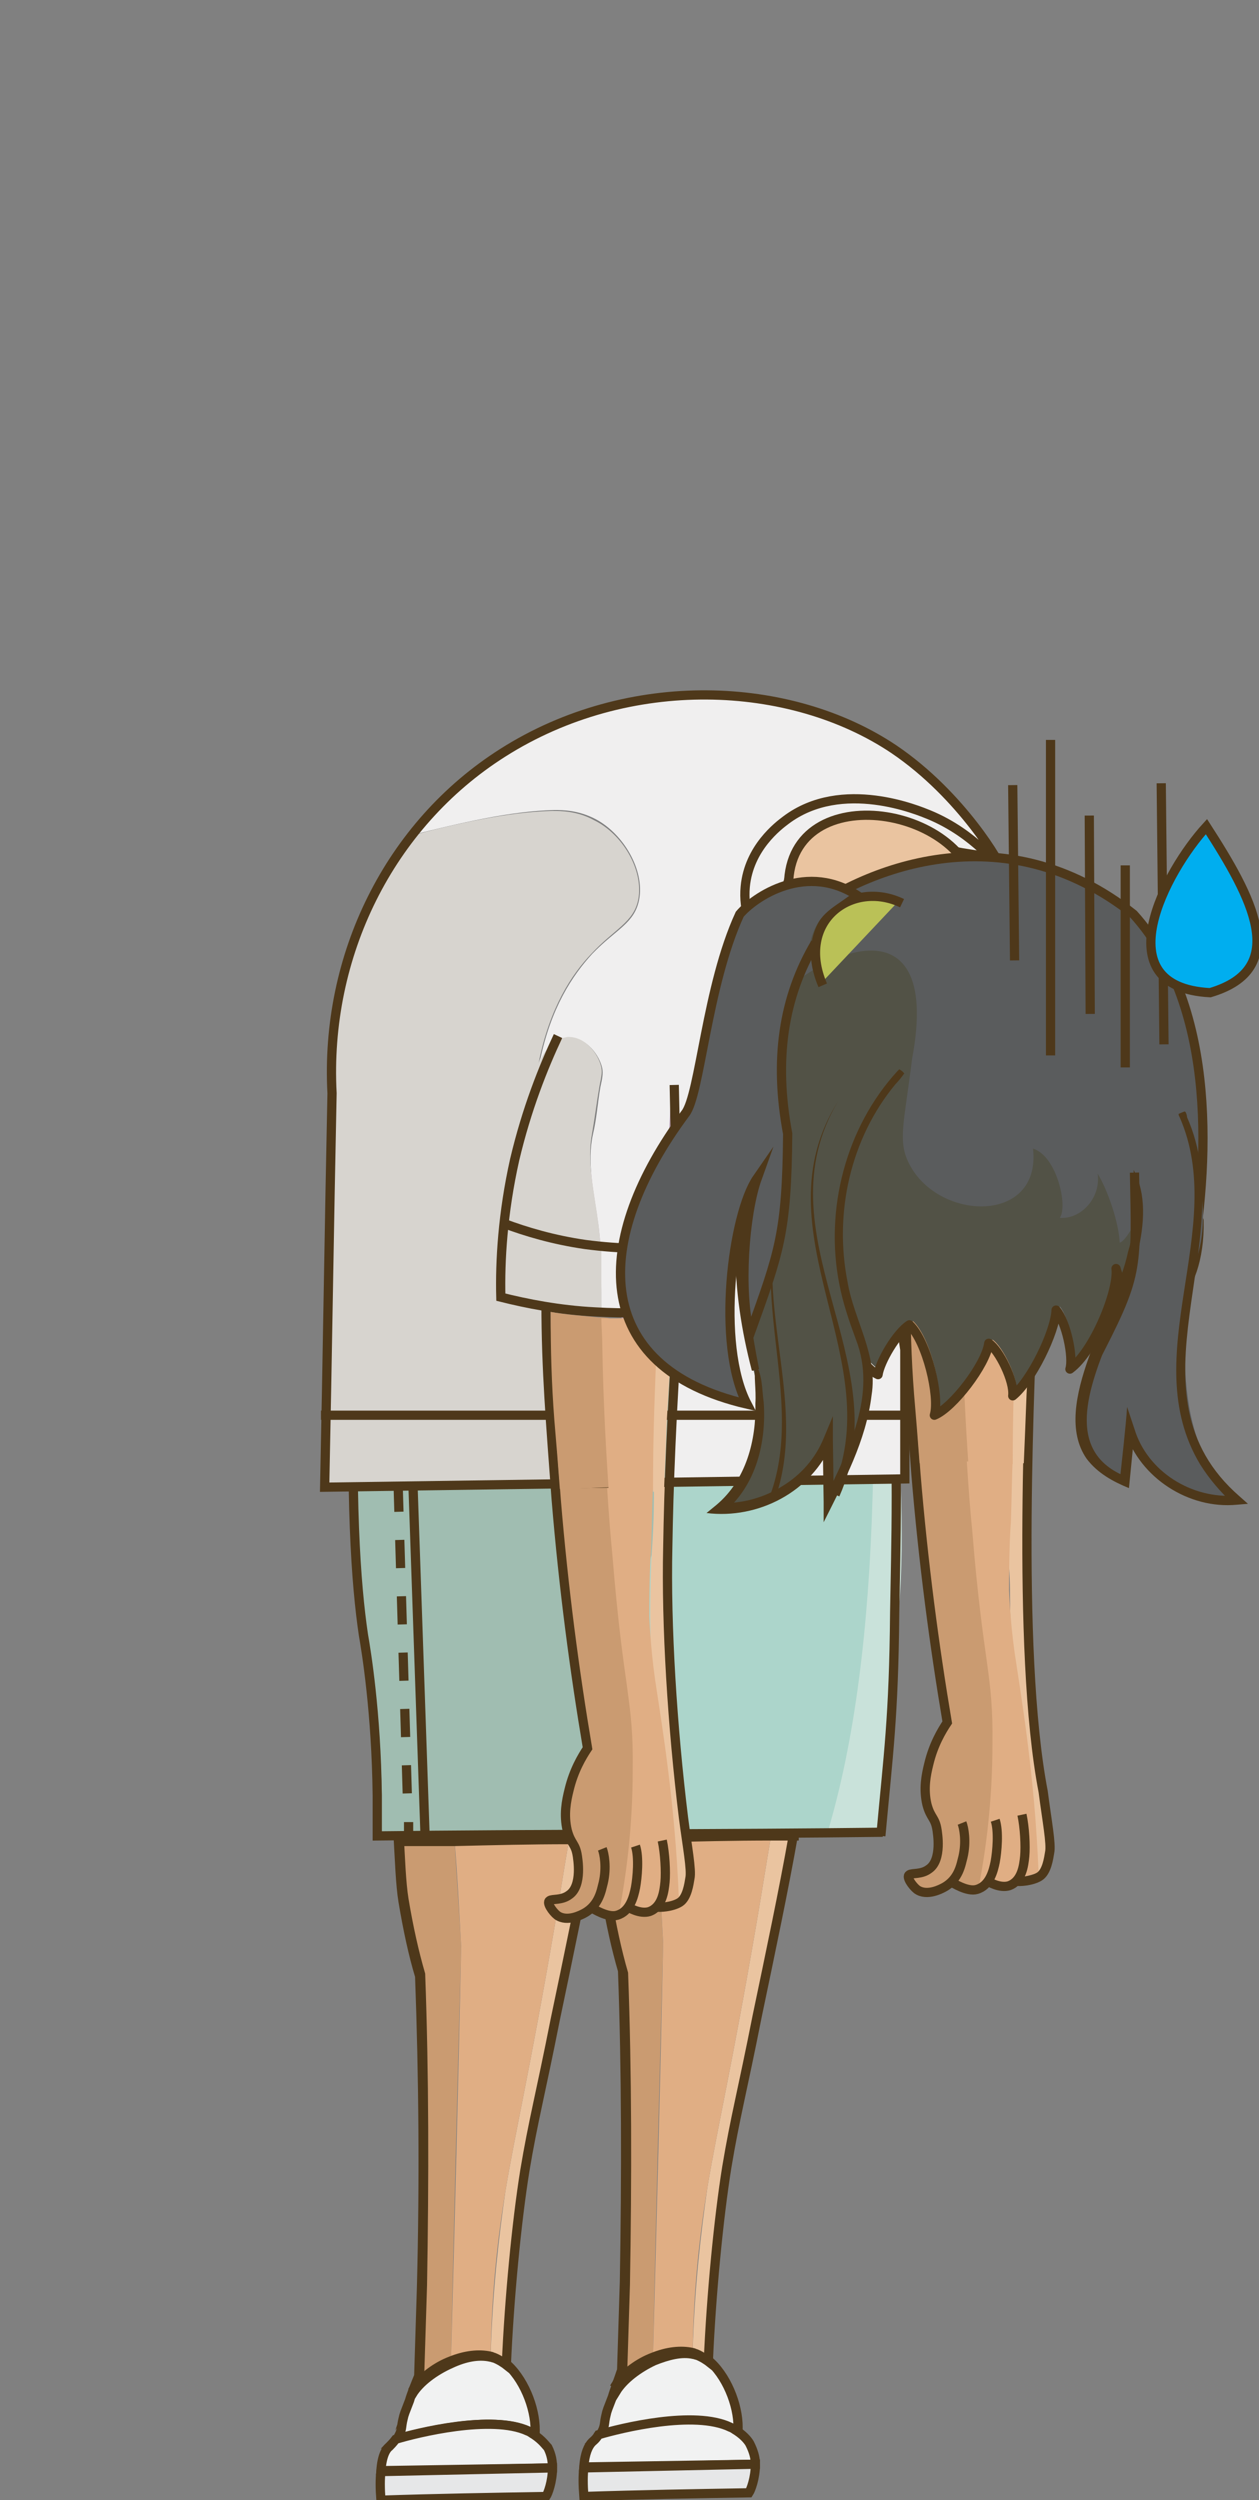 <?xml version="1.0" encoding="utf-8"?>
<!-- Generator: Adobe Illustrator 27.1.1, SVG Export Plug-In . SVG Version: 6.00 Build 0)  -->
<svg version="1.1" id="Layer_2_00000064320077428488294960000000705740171181271982_"
	 xmlns="http://www.w3.org/2000/svg" xmlns:xlink="http://www.w3.org/1999/xlink" x="0px" y="0px" viewBox="0 0 136.5 271"
	 style="enable-background:new 0 0 136.5 271;" xml:space="preserve">
<rect x="0" y="0" width="136.5" height="271" fill="#808080" stroke="none"/>
<style type="text/css">
	.st0{fill:#CA9B71;}
	.st1{fill:#EAC4A0;}
	.st2{fill:#E0AE84;}
	.st3{fill:none;stroke:#4E381A;stroke-miterlimit:10;}
	.st4{fill:#A0BDB1;}
	.st5{fill:#ACD5CB;}
	.st6{fill:#C9E2DA;}
	.st7{fill:none;stroke:#4E381A;stroke-miterlimit:10;stroke-dasharray:0,0,3.054,3.054;}
	.st8{fill:none;stroke:#4E381A;stroke-miterlimit:10;stroke-dasharray:0,3;}
	.st9{fill:#F1F2F2;stroke:#4E381A;stroke-miterlimit:10;}
	.st10{fill:#E6E7E8;stroke:#4E381A;stroke-miterlimit:10;}
	.st11{fill:#BAA2B9;}
	.st12{fill:#D7D4CF;}
	.st13{fill:#F0EFEF;}
	.st14{fill:#EAC4A0;stroke:#4E381A;stroke-miterlimit:10;}
	.st15{fill:#525246;}
	.st16{fill:#5A5C5D;}
	.st17{fill:none;stroke:#4E381A;stroke-linecap:round;stroke-linejoin:round;}
	.st18{fill:#BAC157;}
	.st19{fill:none;stroke:#4E381A;stroke-width:1.001;stroke-miterlimit:10;}
	.st20{fill:#4E381A;}
	.st21{fill:#00AEEF;stroke:#4E381A;stroke-miterlimit:10;}
</style>
<g>
	<path class="st0" d="M107.7,189.1c0,6.2-0.8,11.5-1.5,15.6c-0.2,0.1-0.4,0.2-0.6,0.3c-0.9,0.3-2.2-0.4-2.8-0.8
		c-0.2,0.2-0.5,0.4-0.7,0.5c-0.2,0.1-1.9,1-2.9,0.2c-0.5-0.4-1.2-1.4-0.8-1.6c0.3-0.2,1.3,0,2.1-0.6c1.4-1,0.9-4,0.9-4.2
		c-0.3-1.4-0.8-1.4-1.1-2.8c-0.4-1.7-0.1-3.1,0.2-4.4c0.5-2.1,1.4-3.6,2-4.5c-1.4-8.3-2.6-17.3-3.4-27c0-0.6-0.1-1.1-0.1-1.7
		c2,0,4.1-0.1,6.1-0.1c0.2,3.2,0.4,5.8,0.6,7.7C106.8,180.7,107.8,181.4,107.7,189.1L107.7,189.1z"/>
	<path class="st1" d="M113.5,200.9c-0.1,0.6-0.1,2-0.8,2.6c-1.7-11-2.8-19.6-3-24.1c-0.2-3.6-0.2-7-0.2-7c0-3.5-0.6-6.5-0.5-7.7
		c0.2-3.2,0-4.5,0.9-6.7c0.4,0,0.9,0,1.3,0c-0.1,2.6-0.2,4.9-0.2,7.1c-0.2,8.5,0.5,19.5,1.7,29.3C113.1,197.4,113.7,200,113.5,200.9
		z"/>
	<path class="st2" d="M112.6,203c0,0-1.8,0.5-1.9,0.5c-0.7,0.5-0.4,0.5-0.8,0.5l0,0c-0.2,0.3-0.5,0.5-0.9,0.6
		c-0.9,0.3-1.9-0.2-2.4-0.5c-0.1,0.2-0.3,0.4-0.5,0.5c0.8-4.1,1.5-9.4,1.5-15.6c0.1-7.7-1-8.4-2.2-23.2c-0.2-1.9-0.4-4.6-0.6-7.7
		c1.7,0,3.3,0,5-0.1c-0.1,2.5-0.1,3.8-0.2,7c-0.1,1.2-0.2,3.8-0.2,7.4c0,0,0.1,3.1,0.6,6.7C110.7,183.8,112.2,192.5,112.6,203z"/>
	<path class="st3" d="M98.2,138.5c0,7.2,0.5,13,1.1,21.2c0.8,9.7,2,18.7,3.4,27c-0.6,0.9-1.5,2.4-2,4.5c-0.3,1.2-0.6,2.7-0.2,4.4
		c0.4,1.5,0.9,1.4,1.1,2.8c0,0.1,0.6,3.2-0.9,4.2c-0.8,0.6-1.8,0.4-2.1,0.6c-0.4,0.2,0.3,1.2,0.8,1.6c1.1,0.8,2.7-0.1,2.9-0.2
		c1.7-0.9,1.9-2.6,2.1-3.3c0.4-1.7,0.1-3.2-0.1-3.7"/>
	<path class="st3" d="M112,139.9c-0.2,8.5-1.9,38.7,1.1,54.3c0.4,3.1,0.9,5.7,0.7,6.6c-0.1,0.6-0.3,2.1-1.1,2.6
		c-0.8,0.5-2.2,0.6-2.6,0.5"/>
	<path class="st3" d="M110.8,196.7c0.3,1.4,0.4,3.4,0.3,4.5c-0.1,1-0.3,2.7-1.7,3.2c-1,0.3-2.2-0.4-2.5-0.6"/>
	<path class="st3" d="M107.9,197.3c0.4,1.2,0.2,3.4,0,4.5c-0.2,1-0.6,2.6-2,3c-1,0.3-2.6-0.7-2.9-0.9"/>
	<path class="st0" d="M105.8,158.4c-2,0-4,0.2-6.1,0.2c-0.2-2.7-0.4-5.2-0.6-7.5c-0.3-3.9-0.4-7.6-0.4-11.7c1.6,0.3,3.3,0.4,5.2,0.6
		c0.3,0,0.8,0,1.2,0.1c0,0.8,0,1.6,0,2.6C105.2,148.6,105.5,154,105.8,158.4z"/>
	<path class="st2" d="M110.6,140c-0.1,2.6-0.2,5.7-0.3,8.4c-0.2,5.4-0.3,8.2-0.3,10.3c-1.7,0-3.3,0-5,0.1c-0.3-4.4-0.6-9.8-0.7-15.8
		c0-0.9-0.1-2.2-0.1-2.9C106.5,140.1,108.7,140.1,110.6,140z"/>
	<path class="st1" d="M112,139.9c-0.3,4.2-0.5,7.9-0.7,11.2c-0.1,2.6-0.2,5.3-0.3,7.5c-0.5,0-0.7,0.3-1.2,0.3c0-2,0-5.4,0.2-10.8
		c0.1-2.7,0.2-5.5,0.3-8.1C110.9,140,111.5,140,112,139.9z"/>
</g>
<g id="Layer_1-2_00000064320724258335486960000003692155489423849353_">
	<g>
		<g>
			<path class="st4" d="M74.3,145.2c-5.8,0-11.6-0.1-17.4-0.1h-0.2c-4.1,0-8.2-0.1-12.4-0.1l0.4,12.5v0.3l1,30.3v0.1l0.4,10.7v0.1
				v0.2c0.9,0,1.8,0,2.6,0c4,0,8.2-0.1,12.4-0.1c2.3,0,4.6,0,6.9-0.1c0.3,0,0.6,0,0.9,0v-0.1v-0.1c-2-15.6-0.3-24.6,1.7-30
				c0.5-1.3,2-4.9,2.9-10.1C74.6,153.2,74.5,148.5,74.3,145.2L74.3,145.2z M47.6,151.3v-0.2c0-0.7,0-1.3,0-1.8c2.3,0,4,0,6.2,0H54
				c-0.2,0.6-0.4,1.2-0.7,1.8c0,0.1-0.1,0.2-0.1,0.2c-0.6,1.3-1.6,2.7-3,3.8c-0.8,0.7-1.7,1.2-2.5,1.6c0-0.1,0-0.2,0-0.3
				C47.6,155,47.6,153,47.6,151.3L47.6,151.3z"/>
			<path class="st4" d="M53.9,149.3c-0.2,0.6-0.5,1.3-0.8,2h-5.5c0-0.8,0-1.5,0-2C49.9,149.3,51.6,149.3,53.9,149.3z"/>
			<path class="st4" d="M53.1,151.3c-0.6,1.3-1.6,2.7-3,3.8c-0.8,0.7-1.7,1.2-2.5,1.6c0-1.5-0.1-3.6-0.1-5.5
				C47.6,151.3,53.1,151.3,53.1,151.3z"/>
			<path class="st4" d="M46.3,198.8c-0.9,0-1.8,0-2.6,0c-0.8,0-1.5,0-2.3,0c0-1,0-2.5,0-4.3c-0.2-9-1.8-15.6-2.2-17.3
				c-1.2-5.3-1.2-14.6-0.3-32.1c2.1,0,3,0,5.1,0L46.3,198.8z"/>
			<path class="st5" d="M94.7,162.4c-0.5,14.1-0.2,26.2-3.2,36.2l0,0c-0.5,0-1.1,0-1.7,0c-0.2,0-0.4,0-0.6,0
				c-5.8,0.1-13.5,0.2-19.2,0.3h-1.1v-0.1v-0.1c-2-15.6-0.3-24.6,1.7-30c0.5-1.3,2-4.9,2.9-10.1c1-5.4,0.9-10.1,0.6-13.4
				c6.7,0,13.4,0.1,20,0.1C94.7,150.6,94.9,156.3,94.7,162.4z"/>
			<path class="st6" d="M97.3,175.7c-1.1,8.7-0.5,15.7-2.3,22.8c-0.9,0-4.4,0.2-5.3,0.2c3-10,4.5-22.3,4.9-36.4
				c0.2-6.1,0-11.8-0.4-17c0.8,0,1.7,0,2.5,0C97.7,157.6,98.2,168.6,97.3,175.7z"/>
			<path class="st3" d="M95.5,199c0.8-8.8,1.4-12.8,1.5-24.2c0.1-6.5,0.5-17.5-0.4-29.7c-19.3-0.1-38.7-0.2-58.1-0.3
				c-0.6,17.7,0.1,27,0.9,32.4c0.3,1.7,1.4,8.4,1.5,17.4c0,1.9,0,3.4,0,4.4c15.7-0.2,39.1-0.2,54.8-0.4"/>
			<line class="st3" x1="44.2" y1="144.3" x2="46.1" y2="199.4"/>
			<g>
				<line class="st3" x1="42.7" y1="144.1" x2="42.7" y2="145.6"/>
				<line class="st7" x1="42.8" y1="148.6" x2="44.2" y2="195.9"/>
				<line class="st3" x1="44.3" y1="197.5" x2="44.3" y2="199"/>
			</g>
			<path class="st8" d="M45.1,160.6c1.4-0.3,5.1-1.3,8.1-4.8c4.2-4.9,3.6-10.8,3.5-11.7"/>
			<path class="st3" d="M44.2,157.6c1.3-0.2,3.6-0.9,5.8-2.7c4.2-3.6,4.4-8.8,4.4-9.7"/>
			<path class="st3" d="M47.5,156.8c-0.1-2.2-0.1-5.6-0.2-7.7c2.5,0,4.3,0,6.7,0"/>
			<line class="st3" x1="47" y1="151.1" x2="53.4" y2="151.1"/>
		</g>
		<g>
			<g>
				<path class="st0" d="M50,211.1c-0.4,14.9-0.8,29.9-1.1,44.8c0,0.1,0,0.3,0,0.4c-1.7,0.8-3.3,2-4.2,3.3c0.1-0.3,0.2-0.6,0.3-0.9
					c0.1-0.3,0.2-0.7,0.4-1.1c0.1-3.2,0.2-6.4,0.3-9.6c0.3-11.6,0.2-22.8-0.2-33.7c-0.7-2.4-1.3-5.1-1.8-8.1
					c-0.3-1.8-0.4-4.8-0.5-6.5c1.2,0,2.3,0,3.5,0c0.9,0,1.8,0,2.6,0C49.5,203.4,49.8,207.2,50,211.1z"/>
				<path class="st1" d="M64.3,199.4c-1,5.7-2.5,12.9-3.9,19.7c-1.6,8.1-2.4,11-3.3,16.4c-0.9,5.6-1.7,13.9-2,20.9v0.1
					c-0.5-0.4-0.9-0.7-1.5-0.9c-0.1,0-0.3-0.1-0.4-0.1c0-0.1,0-0.2,0-0.2c0.2-7,0.9-13,1.6-17.8c1.1-6.6,2.6-12.8,5.3-28.5
					c0.6-3.5,1.1-6.7,1.6-9.6c0.8,0,1.6,0,2.4,0C64.1,199.4,64.3,199.4,64.3,199.4z"/>
				<path class="st2" d="M61.7,199.4c-0.5,2.9-1,6.1-1.6,9.6c-2.7,15.7-4.2,21.9-5.3,28.5c-0.8,4.8-1.5,10.8-1.6,17.8
					c0,0.1,0,0.2,0,0.2c-1.3-0.3-2.8,0-4.3,0.7c0-0.1,0-0.3,0-0.4c0.4-15,0.8-29.9,1.1-44.8c-0.2-3.8-0.4-7.6-0.7-11.4
					C53.4,199.6,57.6,199.5,61.7,199.4z"/>
				<path class="st3" d="M57.9,264c0,0.1,0,0.1,0,0.2 M44.7,259.2c0.1-0.2,0.2-0.3,0.3-0.5c0.9-1.1,2.3-2.2,3.9-2.8
					c1.5-0.6,3-0.8,4.3-0.5c0.1,0,0.2,0.1,0.3,0.1c0.5,0.2,1,0.5,1.5,0.9l0.1,0.1 M41.3,267.9H41 M60.2,267.5h-0.3 M43,199.4
					L43,199.4 M42.9,264.5c-0.2,0.1-0.3,0.1-0.4,0.1"/>
				<path class="st9" d="M64.1,199.2c0,0.1,0,0.2,0,0.2c-0.8,0-1.6,0-2.4,0c-4.1,0-8.2,0.1-12.4,0.2c-0.9,0-1.8,0-2.6,0
					c-1.2,0-2.4,0-3.5,0c0.1,1.7,0.2,4.7,0.5,6.5c0.5,3,1.1,5.8,1.8,8.1c0.4,10.9,0.5,22.1,0.2,33.7c-0.1,3.2-0.2,6.4-0.3,9.6
					c-0.1,0.4-0.3,0.8-0.4,1.1c-0.1,0.3-0.2,0.6-0.3,0.9c0.8-1.3,2.4-2.5,4.2-3.3c1.5-0.7,3-1,4.3-0.7c0.1,0,0.3,0.1,0.4,0.1
					c0.5,0.2,1,0.5,1.5,0.9v-0.1c1.9,1.8,3.1,5.1,2.9,7.5c-0.2-0.1-0.5-0.3-0.7-0.4c-3.9-1.8-11.9,0.2-14.3,0.9
					c0.1-0.1,0.2-0.3,0.3-0.5c0.3-0.6,0.2-0.9,0.4-1.7c0.1-0.5,0.2-0.7,0.7-2c0.2-0.7,0.6-1.7,1.1-2.9c0.1-3.2,0.2-6.3,0.3-9.6
					c0.2-11.6,0.2-22.8-0.2-33.7c-0.7-2.4-1.3-5.1-1.8-8.1c-0.3-1.8-0.4-4.8-0.5-6.5C50,199.4,57.2,199.2,64.1,199.2z"/>
				<path class="st9" d="M59.9,267.5l-18.6,0.3c0.1-1.5,0.5-2.3,0.9-2.6c0.1-0.1,0.4-0.4,0.7-0.8l0,0c2.3-0.7,10.4-2.7,14.3-0.9
					c0.3,0.1,0.5,0.3,0.7,0.4c0.9,0.6,1.3,1.2,1.5,1.4C59.8,266.1,59.9,266.8,59.9,267.5z"/>
				<path class="st10" d="M59.9,267.5c0,1.5-0.5,2.8-0.7,3.1c-6,0.1-11.9,0.2-17.9,0.4c-0.1-1.3-0.1-2.3,0-3.1L59.9,267.5z"/>
				<path class="st3" d="M42.9,199.4H43"/>
				<path class="st3" d="M64.1,199.4c-1,5.7-2.5,12.8-3.9,19.5c-1.6,8.1-2.4,11-3.3,16.4c-0.9,5.6-1.7,14-2,21v0.1"/>
			</g>
			<g>
				<path class="st0" d="M71.9,210.7c-0.4,14.9-0.8,29.9-1.1,44.8c0,0.1,0,0.3,0,0.4c-1.7,0.8-3.3,2-4.1,3.3
					c0.1-0.3,0.2-0.6,0.3-0.9s0.2-0.7,0.4-1.1c0.1-3.2,0.2-6.3,0.3-9.6c0.3-11.6,0.2-22.8-0.2-33.7c-0.7-2.4-1.3-5.1-1.8-8.2
					c-0.3-1.8-0.4-4.8-0.5-6.5c1.2,0,2.4,0,3.5,0c0.9,0,1.8,0,2.6,0C71.5,203,71.7,206.8,71.9,210.7z"/>
				<path class="st1" d="M86.2,199c-1,5.7-2.6,12.9-3.9,19.7c-1.6,8.1-2.4,11-3.3,16.4c-0.9,5.6-1.7,13.9-2,20.9v0.1
					c-0.5-0.4-0.9-0.7-1.5-0.9c-0.1,0-0.3-0.1-0.4-0.1c0-0.1,0-0.2,0-0.2c0.2-7,0.9-13,1.6-17.8c1.1-6.6,2.6-12.8,5.3-28.5
					c0.6-3.5,1.1-6.7,1.6-9.6c0.8,0,1.6,0,2.4,0C86,199,86.2,199,86.2,199z"/>
				<path class="st2" d="M83.6,199c-0.5,2.9-1,6.1-1.6,9.6c-2.7,15.7-4.2,21.9-5.3,28.5c-0.8,4.8-1.5,10.8-1.6,17.8
					c0,0.1,0,0.1,0,0.2c-1.3-0.3-2.8,0-4.3,0.7c0-0.1,0-0.3,0-0.4c0.4-15,0.8-29.9,1.1-44.8c-0.2-3.8-0.4-7.6-0.7-11.4
					C75.4,199.2,79.6,199.1,83.6,199L83.6,199z"/>
				<path class="st3" d="M79.9,263.6c0,0.1,0,0.1,0,0.2 M66.6,258.8c0.1-0.2,0.2-0.3,0.3-0.5c0.9-1.1,2.3-2.2,3.9-2.8
					c1.5-0.6,3-0.8,4.3-0.5c0.1,0,0.2,0.1,0.3,0.1c0.5,0.2,1,0.5,1.4,0.9c0,0,0.1,0.1,0.2,0.1 M63.3,267.5H63 M82.2,267.1h-0.3
					 M65,199.1L65,199.1c0-0.1,0-0.2,0-0.2 M64.8,264.1c-0.2,0.1-0.3,0.1-0.4,0.1"/>
				<path class="st9" d="M86.1,198.8c0,0.1,0,0.2,0,0.2c-0.8,0-1.6,0-2.4,0c-4.1,0-8.2,0.1-12.3,0.2c-0.9,0-1.8,0-2.6,0
					c-1.2,0-2.4,0-3.5,0c0.1,1.6,0.2,4.7,0.5,6.5c0.5,3,1.1,5.8,1.8,8.2c0.4,10.9,0.4,22.1,0.2,33.7c-0.1,3.2-0.2,6.4-0.3,9.6
					c-0.1,0.4-0.3,0.8-0.4,1.1c-0.1,0.3-0.2,0.6-0.3,0.9c0.8-1.3,2.4-2.5,4.1-3.3c1.5-0.6,3-1,4.3-0.7c0.1,0,0.3,0.1,0.4,0.1
					c0.5,0.2,1,0.5,1.5,0.9v-0.1c1.9,1.8,3.1,5.1,2.9,7.5c-0.2-0.1-0.5-0.3-0.7-0.4c-3.9-1.8-11.9,0.2-14.3,0.8
					c0.1-0.1,0.2-0.3,0.3-0.5c0.3-0.6,0.2-0.9,0.4-1.7c0.1-0.5,0.2-0.7,0.7-2c0.2-0.7,0.6-1.7,1-2.9c0.1-3.2,0.2-6.4,0.3-9.6
					c0.2-11.6,0.2-22.8-0.2-33.7c-0.7-2.4-1.3-5.1-1.8-8.1c-0.3-1.8-0.4-4.7-0.5-6.4c0.3,0,0.6,0,0.9,0h1.1
					C72.5,199.1,80.3,198.9,86.1,198.8L86.1,198.8z"/>
				<path class="st9" d="M81.9,267.1l-18.6,0.3c0.1-1.5,0.5-2.3,0.9-2.7c0.1-0.1,0.4-0.3,0.7-0.8c2.4-0.7,10.4-2.7,14.3-0.8
					c0.3,0.1,0.5,0.3,0.7,0.4c0.9,0.6,1.3,1.2,1.4,1.4C81.7,265.7,81.9,266.4,81.9,267.1z"/>
				<path class="st10" d="M81.9,267.1c0,1.5-0.5,2.8-0.7,3.1c-6,0.1-11.9,0.2-17.9,0.4c-0.1-1.3-0.1-2.3,0-3.1L81.9,267.1z"/>
				<path class="st3" d="M64.8,199h1c5.1,0,10.4-0.2,15.5-0.2h0.6c0.7,0,1.5,0,2.2,0c0.2,0,0.4,0,0.6,0H86l0,0"/>
				<path class="st3" d="M86,199c-1,5.7-2.5,12.8-3.9,19.5c-1.6,8.1-2.4,11-3.3,16.4c-0.9,5.6-1.7,14-2,21v0.1"/>
			</g>
		</g>
		<g>
			<g>
				<path class="st11" d="M70,115.4c-6.2,1.8-9.7,23.3-0.8,29c3,1.9,7.6,2.1,10.5,0c6.3-4.6,4.2-20.3-4-26.7
					C74.2,116.5,72.1,114.8,70,115.4z"/>
				<path class="st12" d="M69.2,97.5c-0.5,2.5-2.6,3.2-5.1,5.9c-2.1,2.2-4.5,5.8-5.7,11.8c0.3-0.9,0.8-1.6,1.5-2.1
					c-1.6,3.3-3.3,7.7-4.4,12.9c-0.5,2.4-0.9,4.8-1.2,6.9l0,0c-0.3,3-0.4,5.7-0.4,8c1.5,0.4,3.1,0.7,4.9,1c0,4.1,0.2,7.8,0.4,11.7
					H35c0.2-11.6,0.4-23.2,0.6-34.9c-0.5-10.4,2.7-20.4,8.9-28.1c4.8-1.3,10.6-2.6,15.4-2.7c0.9,0,2.7,0,4.5,1
					C67.5,90.4,69.8,94.3,69.2,97.5L69.2,97.5z"/>
				<path class="st12" d="M59.8,161c-8.3,0.1-16.6,0.2-25,0.4c0.1-2.6,0.1-5.2,0.1-7.8h24.3C59.4,155.9,59.6,158.3,59.8,161
					L59.8,161z"/>
				<path class="st13" d="M107.8,93.4c-0.2-0.1-0.5-0.2-0.8-0.3l0,0c-1.2-1.3-3.4-3.3-6.6-4.7c-1-0.4-9.5-4-15.5,0.6
					c-0.7,0.6-4,3-4.4,7.2c-0.5,5.3,3.8,8.8,4.2,9.1c1,0.8,2,1.6,2.9,2.4c1.7,1.4,3.4,2.8,5,4.2c1.7,11.5,3.4,23,5.1,34.5v7.2H72.6
					c0.2-3.3,0.4-7,0.7-11.2l0,0c0-0.2,0-0.4,0-0.5l0,0c0-2.2-0.1-4.3-0.1-6.5c-0.1-5.8-0.2-11.6-0.4-17.5
					c-0.2,3.1-0.5,9.7-0.9,17.6c-2,0.1-4.3,0.2-6.8-0.1c0-0.8-0.1-1.6-0.2-2.5c-0.5-3.7-1.3-6.9-0.6-10c0.4-1.7,0.5-3.4,0.8-5.1
					c0.2-0.9,0.3-1.4,0.2-2c-0.3-1.4-1.7-3.4-3.7-3.3c-0.6,0-1.2,0.2-1.6,0.6c-0.7,0.5-1.2,1.2-1.5,2.1c1.2-6,3.6-9.5,5.7-11.8
					c2.6-2.7,4.6-3.3,5.1-5.9c0.6-3.2-1.7-7.1-4.7-8.7c-1.9-1-3.6-1-4.5-1c-4.8,0.1-10.6,1.5-15.4,2.7c2.7-3.4,6-6.4,9.7-8.8
					c13.4-8.6,31-7.9,42.2-0.3C102.6,85.4,106.7,91.3,107.8,93.4z"/>
				<path class="st13" d="M71.9,135.4c-0.1,2.3-0.1,4.9-0.2,7.3c-1.9,0.1-4.2-0.1-6.5-0.2c0-3.8,0-5.4-0.1-7.2
					C67.6,135.5,69.9,135.5,71.9,135.4z"/>
				<path class="st13" d="M97.8,153.6v6.8l-25.5,0.4c0.1-2.2,0.2-4.6,0.3-7.2C72.6,153.6,97.8,153.6,97.8,153.6z"/>
				<path class="st13" d="M107,93.1c-1.6-0.4-4.4-0.5-6-1.5c-3.5-2.1-8.3-2.4-11.9-0.2c-1.1,0.7-3.5,2.1-4,4.5
					c-0.4,2.2,1.3,2.8,2.1,7.6c0.3,1.8,0.7,2.8,0.5,4.1c-1-0.8-1.9-1.6-2.9-2.4c-0.4-0.3-4.7-3.8-4.2-9.1c0.4-4.2,3.6-6.6,4.4-7.2
					c6.1-4.6,14.5-1,15.5-0.6C103.6,89.8,105.8,91.8,107,93.1L107,93.1z"/>
				<path class="st0" d="M68.7,191.9c0,6.2-0.8,11.5-1.5,15.6c-0.2,0.1-0.4,0.2-0.6,0.3c-0.9,0.3-2.2-0.4-2.8-0.8
					c-0.2,0.2-0.5,0.4-0.7,0.5s-1.9,1-2.9,0.2c-0.5-0.4-1.2-1.4-0.8-1.6c0.3-0.2,1.3,0,2.1-0.6c1.4-1,0.9-4,0.9-4.2
					c-0.3-1.4-0.8-1.4-1.1-2.8c-0.4-1.7-0.1-3.1,0.2-4.4c0.5-2.1,1.4-3.6,2-4.5c-1.4-8.3-2.6-17.3-3.4-27c0-0.6-0.1-1.1-0.1-1.7
					c2,0,4.1-0.1,6.1-0.1c0.2,3.2,0.4,5.8,0.6,7.7C67.8,183.5,68.8,184.2,68.7,191.9L68.7,191.9z"/>
				<path class="st1" d="M74.5,203.7c-0.1,0.6-0.1,2-0.8,2.6c-1.7-11-2.8-19.6-3-24.1c-0.2-3.6-0.2-7-0.2-7c0-3.5,0.1-6.2,0.2-7.4
					c0.2-3.2,0.2-4.5,0.2-7c0.4,0,0.9,0,1.3,0c-0.1,2.6-0.2,4.9-0.2,7.1c-0.2,8.5,0.5,19.5,1.7,29.3
					C74.1,200.2,74.7,202.8,74.5,203.7z"/>
				<path class="st2" d="M73.6,205.8c0,0-1.8,0.5-1.9,0.5c-0.7,0.5-0.4,0.5-0.8,0.5l0,0c-0.2,0.3-0.5,0.5-0.9,0.6
					c-0.9,0.3-1.9-0.2-2.4-0.5c-0.1,0.2-0.3,0.4-0.5,0.5c0.8-4.1,1.5-9.4,1.5-15.6c0.1-7.7-1-8.4-2.2-23.2c-0.2-1.9-0.4-4.6-0.6-7.7
					c1.7,0,3.3,0,5-0.1c-0.1,2.5-0.1,3.8-0.2,7c-0.1,1.2-0.2,3.8-0.2,7.4c0,0,0.1,3.1,0.6,6.7C71.7,186.6,73.2,195.3,73.6,205.8z"/>
				<path class="st12" d="M64.9,132.8c0.1,1,0.2,1.8,0.2,2.5c-0.6,0-1.2-0.1-1.9-0.2c-3.5-0.5-6.5-1.4-8.9-2.3
					c0.2-2.2,0.6-4.5,1.2-6.9c1.2-5.2,2.9-9.6,4.4-12.9c0.5-0.3,1.1-0.5,1.6-0.6c2-0.1,3.4,1.9,3.7,3.3c0.1,0.6,0,1-0.2,2
					c-0.3,1.7-0.5,3.4-0.8,5.1C63.6,125.9,64.4,129,64.9,132.8L64.9,132.8z"/>
				<path class="st12" d="M65.2,142.5c-0.3,0-0.7,0-1-0.1c-1.9-0.1-3.7-0.3-5.3-0.6c-1.8-0.3-3.4-0.7-4.9-1c0-2.3,0-5,0.4-8l0,0
					c2.4,0.9,5.4,1.8,8.9,2.3c0.6,0.1,1.3,0.2,1.9,0.2C65.2,137.1,65.2,138.8,65.2,142.5z"/>
				<path class="st3" d="M108.5,94.1c0.2-0.2-4.2-7.9-11.6-12.9c-11.2-7.5-28.7-8.3-42.4,0.4c-12.3,7.8-19.3,22-18.5,36.9
					c-0.3,14.2-0.5,28.4-0.8,42.7c21-0.3,41.9-0.6,62.9-0.9v-14c-1.7-11.5-3.4-23-5.1-34.5c-2.7-2.2-5.3-4.4-8-6.6
					c-0.4-0.3-4.7-3.8-4.2-9.1c0.4-4.2,3.6-6.6,4.4-7.2c6.1-4.6,14.5-1,15.5-0.6C105.8,90.4,108.4,94.2,108.5,94.1z"/>
				<path class="st3" d="M108.4,93.5c-0.6-1-4.9-0.7-7.1-2c-3.5-2.1-8.3-2.4-11.9-0.2c-1.1,0.7-3.5,2.1-4,4.5
					c-0.4,2.2,1.3,2.8,2.1,7.6c0.3,1.9,0.7,2.9,0.4,4.3"/>
				<line class="st3" x1="34.8" y1="153.4" x2="98.5" y2="153.4"/>
				<path class="st3" d="M60.5,112.3c-1.6,3.4-3.4,7.9-4.7,13.4c-1.3,5.8-1.6,11-1.5,14.9c2.8,0.7,6.3,1.4,10.2,1.6
					c3.4,0.2,6.5,0.1,9.1-0.1c-0.2-8.2-0.3-16.3-0.5-24.5"/>
				<path class="st3" d="M54.6,132.6L54.6,132.6c2.4,0.9,5.4,1.8,8.9,2.3c3.8,0.5,7.1,0.5,9.9,0.2"/>
				<path class="st3" d="M59.2,141.3c0,7.2,0.5,13,1.1,21.2c0.8,9.7,2,18.7,3.4,27c-0.6,0.9-1.5,2.4-2,4.5c-0.3,1.2-0.6,2.7-0.2,4.4
					c0.4,1.5,0.9,1.4,1.1,2.8c0,0.1,0.6,3.2-0.9,4.2c-0.8,0.6-1.8,0.4-2.1,0.6c-0.4,0.2,0.3,1.2,0.8,1.6c1.1,0.8,2.7-0.1,2.9-0.2
					c1.7-0.9,1.9-2.6,2.1-3.3c0.4-1.7,0.1-3.2-0.1-3.7"/>
				<path class="st3" d="M73.6,141.5c-0.8,11.8-1.1,19.8-1.2,26.2c-0.2,8.5,0.5,19.5,1.7,29.3c0.4,3.1,0.9,5.7,0.7,6.6
					c-0.1,0.6-0.3,2.1-1.1,2.6c-0.8,0.5-2.2,0.6-2.6,0.5"/>
				<path class="st3" d="M71.8,199.5c0.3,1.4,0.4,3.4,0.3,4.5c-0.1,1-0.3,2.7-1.7,3.2c-1,0.3-2.2-0.4-2.5-0.6"/>
				<path class="st3" d="M68.9,200.1c0.4,1.2,0.2,3.4,0,4.5c-0.2,1-0.6,2.6-2,3c-1,0.3-2.6-0.7-2.9-0.9"/>
				<g>
					<path class="st3" d="M117,181.3"/>
				</g>
				<path class="st0" d="M66.8,161.2c-2,0-4,0.2-6.1,0.2c-0.2-2.7-0.4-5.2-0.6-7.5c-0.3-3.9-0.4-7.6-0.4-11.7
					c1.6,0.3,3.3,0.4,5.2,0.6c0.3,0,0.8,0,1.2,0.1c0,0.8,0,1.6,0,2.6C66.2,151.4,66.5,156.8,66.8,161.2z"/>
				<path class="st2" d="M71.6,142.8c-0.1,2.6-0.2,5.7-0.3,8.4c-0.2,5.4-0.3,8.2-0.3,10.3c-1.7,0-3.3,0-5,0.1
					c-0.3-4.4-0.6-9.8-0.7-15.8c0-0.9-0.1-2.2-0.1-2.9C67.5,142.9,69.7,142.9,71.6,142.8z"/>
				<path class="st1" d="M73,142.7c-0.3,4.2-0.5,7.9-0.7,11.2c-0.1,2.6-0.2,5.3-0.3,7.5c-0.5,0-0.7,0.3-1.2,0.3c0-2,0-5.4,0.2-10.8
					c0.1-2.7,0.2-5.5,0.3-8.1C71.9,142.8,72.5,142.8,73,142.7z"/>
			</g>
			<g>
				<path class="st14" d="M86,99.7c-3.9-14.9,15.7-13.6,19.4-4.8"/>
				<g>
					<g>
						<path class="st15" d="M130,135.2c-0.4,2.5-1.3,4.2-2.2,4.7c0.1-1.1-1-3.9-2-4.8c-0.6,1.6-1.6,7.7-1.3,8.2
							c-0.8-0.6-3-5.2-3.2-6.2c0.3,2.4-2.4,9-5,10.9c0.4-1.4-0.4-5.2-1.4-6.4c-0.1,2.4-2.7,7.7-4.7,9.3c0.2-1.5-1.5-5-2.6-5.7
							c-0.3,2.3-3.9,7-5.9,7.8c0.6-2-0.8-8-2.7-9.8c-1.4,0.9-3.3,4-3.4,5.4c-2.7-1.2-5.2-8.4-4.4-10.2c-2.1,0.3-6,3.9-6.4,5.7
							c-0.9-4.5-1.1-8.7-1-13.2c-6.2-7.1-5-16.8-0.9-26.4c3.8-4.5,10.4-9.8,15.7-7.2c4.6,1.3-0.8,20.1,1.4,22.4
							c3.1,6.2,14.2,6.5,13.4-1.7c2.6,0.7,3.9,6.3,2.9,7.5c2.3,0.2,4.4-2.3,4.1-4.8c1.1,1.7,2.2,5.3,2.4,7.5
							c0.9-0.3,2.7-3.8,2.1-5.3C127.1,126.2,129.2,131.2,130,135.2L130,135.2z"/>
						<path class="st16" d="M129.3,135c-0.2,2-0.5,3.9-0.9,5.5c-0.8-3.5-2.9-8.2-4.9-11.1c0.6,1.5-1.2,5-2.1,5.3
							c-0.1-2.2-1.3-5.7-2.4-7.5c0.4,2.6-1.8,5-4.1,4.8c0.9-1.2-0.3-6.7-2.9-7.5c0.9,8.2-10.2,7.9-13.4,1.7
							c-1.3-2.5-0.6-4.3,0.3-11.5c3.4-18.2-11.2-11.6-17.4-3.7c1-1.8,2.3-3.6,4.1-5.2c3.4-3.1,4.7-9.3,7-10
							C120.8,85.2,135.3,106,129.3,135z"/>
						<path class="st3" d="M129.1,137.5c1.9-10.7,3.1-28.1-6.2-38.4c-14.1-11.2-29.4-5-36.5,0.6c-8.8,8.4-9.9,25.7-2.7,31.9"/>
						<path class="st17" d="M83.6,122.9c-0.3,8.3-0.7,14.4,0.7,21.7c0.4-1.8,4.4-5.5,6.5-5.8c-0.8,1.8,1.6,8.9,4.4,10.2
							c0.2-1.4,2-4.5,3.4-5.4c1.9,1.8,3.3,7.8,2.7,9.8c2-0.8,5.6-5.5,5.9-7.8c1.1,0.7,2.8,4.1,2.6,5.7c2-1.6,4.6-6.9,4.7-9.3
							c1.1,1.3,1.9,5.1,1.5,6.4c2.6-1.9,5.3-8.5,5-10.9c0.2,1,2.4,5.6,3.2,6.2c-0.2-0.5,0.7-6.6,1.3-8.1c1,0.9,2.1,3.7,2,4.8
							c1.3-0.7,2.6-3.9,2.5-8.1"/>
					</g>
					<path class="st18" d="M89,106.6c-3-6.4,2.7-11.5,8.4-8.9"/>
					<path class="st19" d="M97.8,97.9c-5.4-2.6-11.6,1.9-8.6,8.9"/>
					<path class="st16" d="M129.4,137.3c2.5-5.9-0.3-11.9-0.9-18.2c-2.3,1.7-4.3,3.8-6,6.1c0.6,7.4,1.4,13.8-3.3,22l0,0
						c-4.1,4.6-1.9,11.9,3.1,13.4c0.2-1.8,0.4-3.7,0.6-5.5c0.7,4.7,8.8,8.6,11.6,7.6C126.5,156.9,128.4,142.2,129.4,137.3z"/>
					<path class="st15" d="M90.5,161.8c7.6-16.3,0.6-23.5,1-33.5c0.1-3.5-4-8.2-2.8-12.6c-1,0.4-2.1,0.8-3.1,1
						c-2.1,2.4-2.8,5.7-3.3,8.4c0.1,0.5-1,1.3-1.1,1.9l0,0c-0.3,2.7-0.6,5.4-1,8.1c-0.1,0-0.1-0.1-0.2-0.1c0.2,3,0,9.2,1.6,10.2
						c0.1,0.1-0.1,2.8,0,2.9c1.9,7.3,0.5,11.9-3.5,15c1,0.2,4.7-0.6,6.2-0.8c1.3-1.6,4.7-4.3,5.6-5.8"/>
					<g>
						<path class="st20" d="M83.5,121.1c0.2,0.4,0.1,0.7,0,1c-0.3,0.8-0.6,1.6-0.8,2.4c-2.7,7.7-2,16-0.4,23.9l0,0l0,0
							c0,0-0.1,0-0.4,0.1c-0.3,0.1-0.4,0.1-0.4,0c-2.2-8.4-2.8-17.9,0.9-26C82.7,122,82.7,121.3,83.5,121.1L83.5,121.1L83.5,121.1z"
							/>
						<path class="st20" d="M81.9,147.8c0.8,1.3,0.7,2.8,0.9,4.2c0.3,4.3-0.8,9-4.3,11.9l-0.3-1c2.3,0.1,4.7-0.6,6.6-1.8
							c2-1.2,3.6-3,4.5-5.2l1-2.4v2.6l0.1,6.6l-1-0.2c2.6-5.3,5.7-11.4,3.4-17.3c-0.7-1.9-1.4-3.9-1.8-6c-1.6-8.1,0.7-17,6.3-23.1
							l0.1-0.1l0.1-0.1l0,0c0,0,0,0,0.3,0.2c0.2,0.2,0.3,0.3,0.2,0.3l0,0c-0.2,0.3-0.6,0.8-0.9,1.1c-4.9,5.9-6.7,14-5.2,21.5
							c0.7,4.1,3.3,7.9,2.6,12.2c-0.6,5-3,9.4-5.2,13.8v-2.2l-0.1-6.6l1,0.2c-2.2,5.3-8,8.3-13.6,7.6l1.1-0.9c3.2-2.7,4.3-7,4.2-11
							C82,150.6,81.7,149.2,81.9,147.8L81.9,147.8L81.9,147.8z"/>
						<path class="st20" d="M122.9,126.8c2.8,5.2-0.8,13-2.6,18c-2.1,5.3-5.1,12.6,1.9,15.3l-0.8,0.4c0.2-1.8,0.7-6.3,0.8-8l0.8,2.4
							c1.4,4.6,6.2,7.6,11,7.2l-0.3,0.9c-1.4-1.3-2.6-2.7-3.6-4.3c-7-11.7,3.1-25.5-2.2-37.6l-0.1-0.2v-0.1c0,0-0.2,0,0.3-0.2
							c0.5-0.2,0.3-0.1,0.4-0.1c0.1,0.1,0.2,0.4,0.2,0.6c6,13.5-7.2,29.9,5.7,41.1l0.9,0.8l-1.2,0.1c-5.2,0.5-10.5-2.9-12.1-7.9
							l1-0.1c0,0.3-0.6,6.1-0.6,6.2c-1.7-0.7-3.4-1.6-4.6-3.2c-4-5.8,3.2-16.1,4.5-22.4C123.2,132.8,123.1,129.9,122.9,126.8
							L122.9,126.8L122.9,126.8z"/>
						<path class="st20" d="M90.9,119.3c-8.7,14.5,6.6,28.3,0.1,42.9l-0.9-0.4C96.7,147.5,81.9,133.6,90.9,119.3L90.9,119.3
							L90.9,119.3z"/>
						<path class="st20" d="M85.8,128c-5.6,11.1,2.4,23.5-1.9,34.8l-0.6-0.2C87.8,151.4,80,138.9,85.8,128L85.8,128z"/>
						<path class="st3" d="M123,127.1c0.2,10.8,0.5,11-4.6,20.8"/>
					</g>
					<path class="st16" d="M85.1,122.9c-0.1,10.8-0.9,12.8-4.2,21.7c-1.2-4.6-0.6-13.1,0.8-16.9c-2.7,3.9-4.5,18-1.1,24.5
						c-17.2-4-16.7-17.9-6.7-31.5c1.6-2,2.3-13.8,5.9-21.6c1.4-1.8,7.7-5.3,12.4-2.1c-2.1,1.6-3.6,2-4.4,5.3
						C84.5,108.2,83.6,115.1,85.1,122.9z"/>
					<path class="st19" d="M93.3,97.3c-5.8-4.1-11.6,0-13.1,1.8c-3.6,7.8-4.3,19.6-5.9,21.6c-10.1,13.6-10.5,27.5,6.7,31.5
						c-3.4-6.5-1.6-20.6,1.1-24.5c-1.4,3.9-2,12.3-0.8,16.9c3.2-8.9,4-10.9,4.1-21.7c-1.5-8-0.5-14.8,3-20.7"/>
				</g>
				<g>
					<line class="st3" x1="109.8" y1="85.1" x2="110" y2="104.1"/>
					<line class="st3" x1="113.9" y1="80.2" x2="113.9" y2="114.4"/>
					<line class="st3" x1="118.1" y1="88.4" x2="118.2" y2="109.9"/>
					<line class="st3" x1="122" y1="93.8" x2="122" y2="115.7"/>
					<line class="st3" x1="125.9" y1="84.9" x2="126.2" y2="113.2"/>
					<path class="st21" d="M130.8,89.6c4.9,7.6,9.2,15.4,0.4,18C119.6,107,126.4,94.4,130.8,89.6z"/>
				</g>
			</g>
		</g>
	</g>
</g>
</svg>
